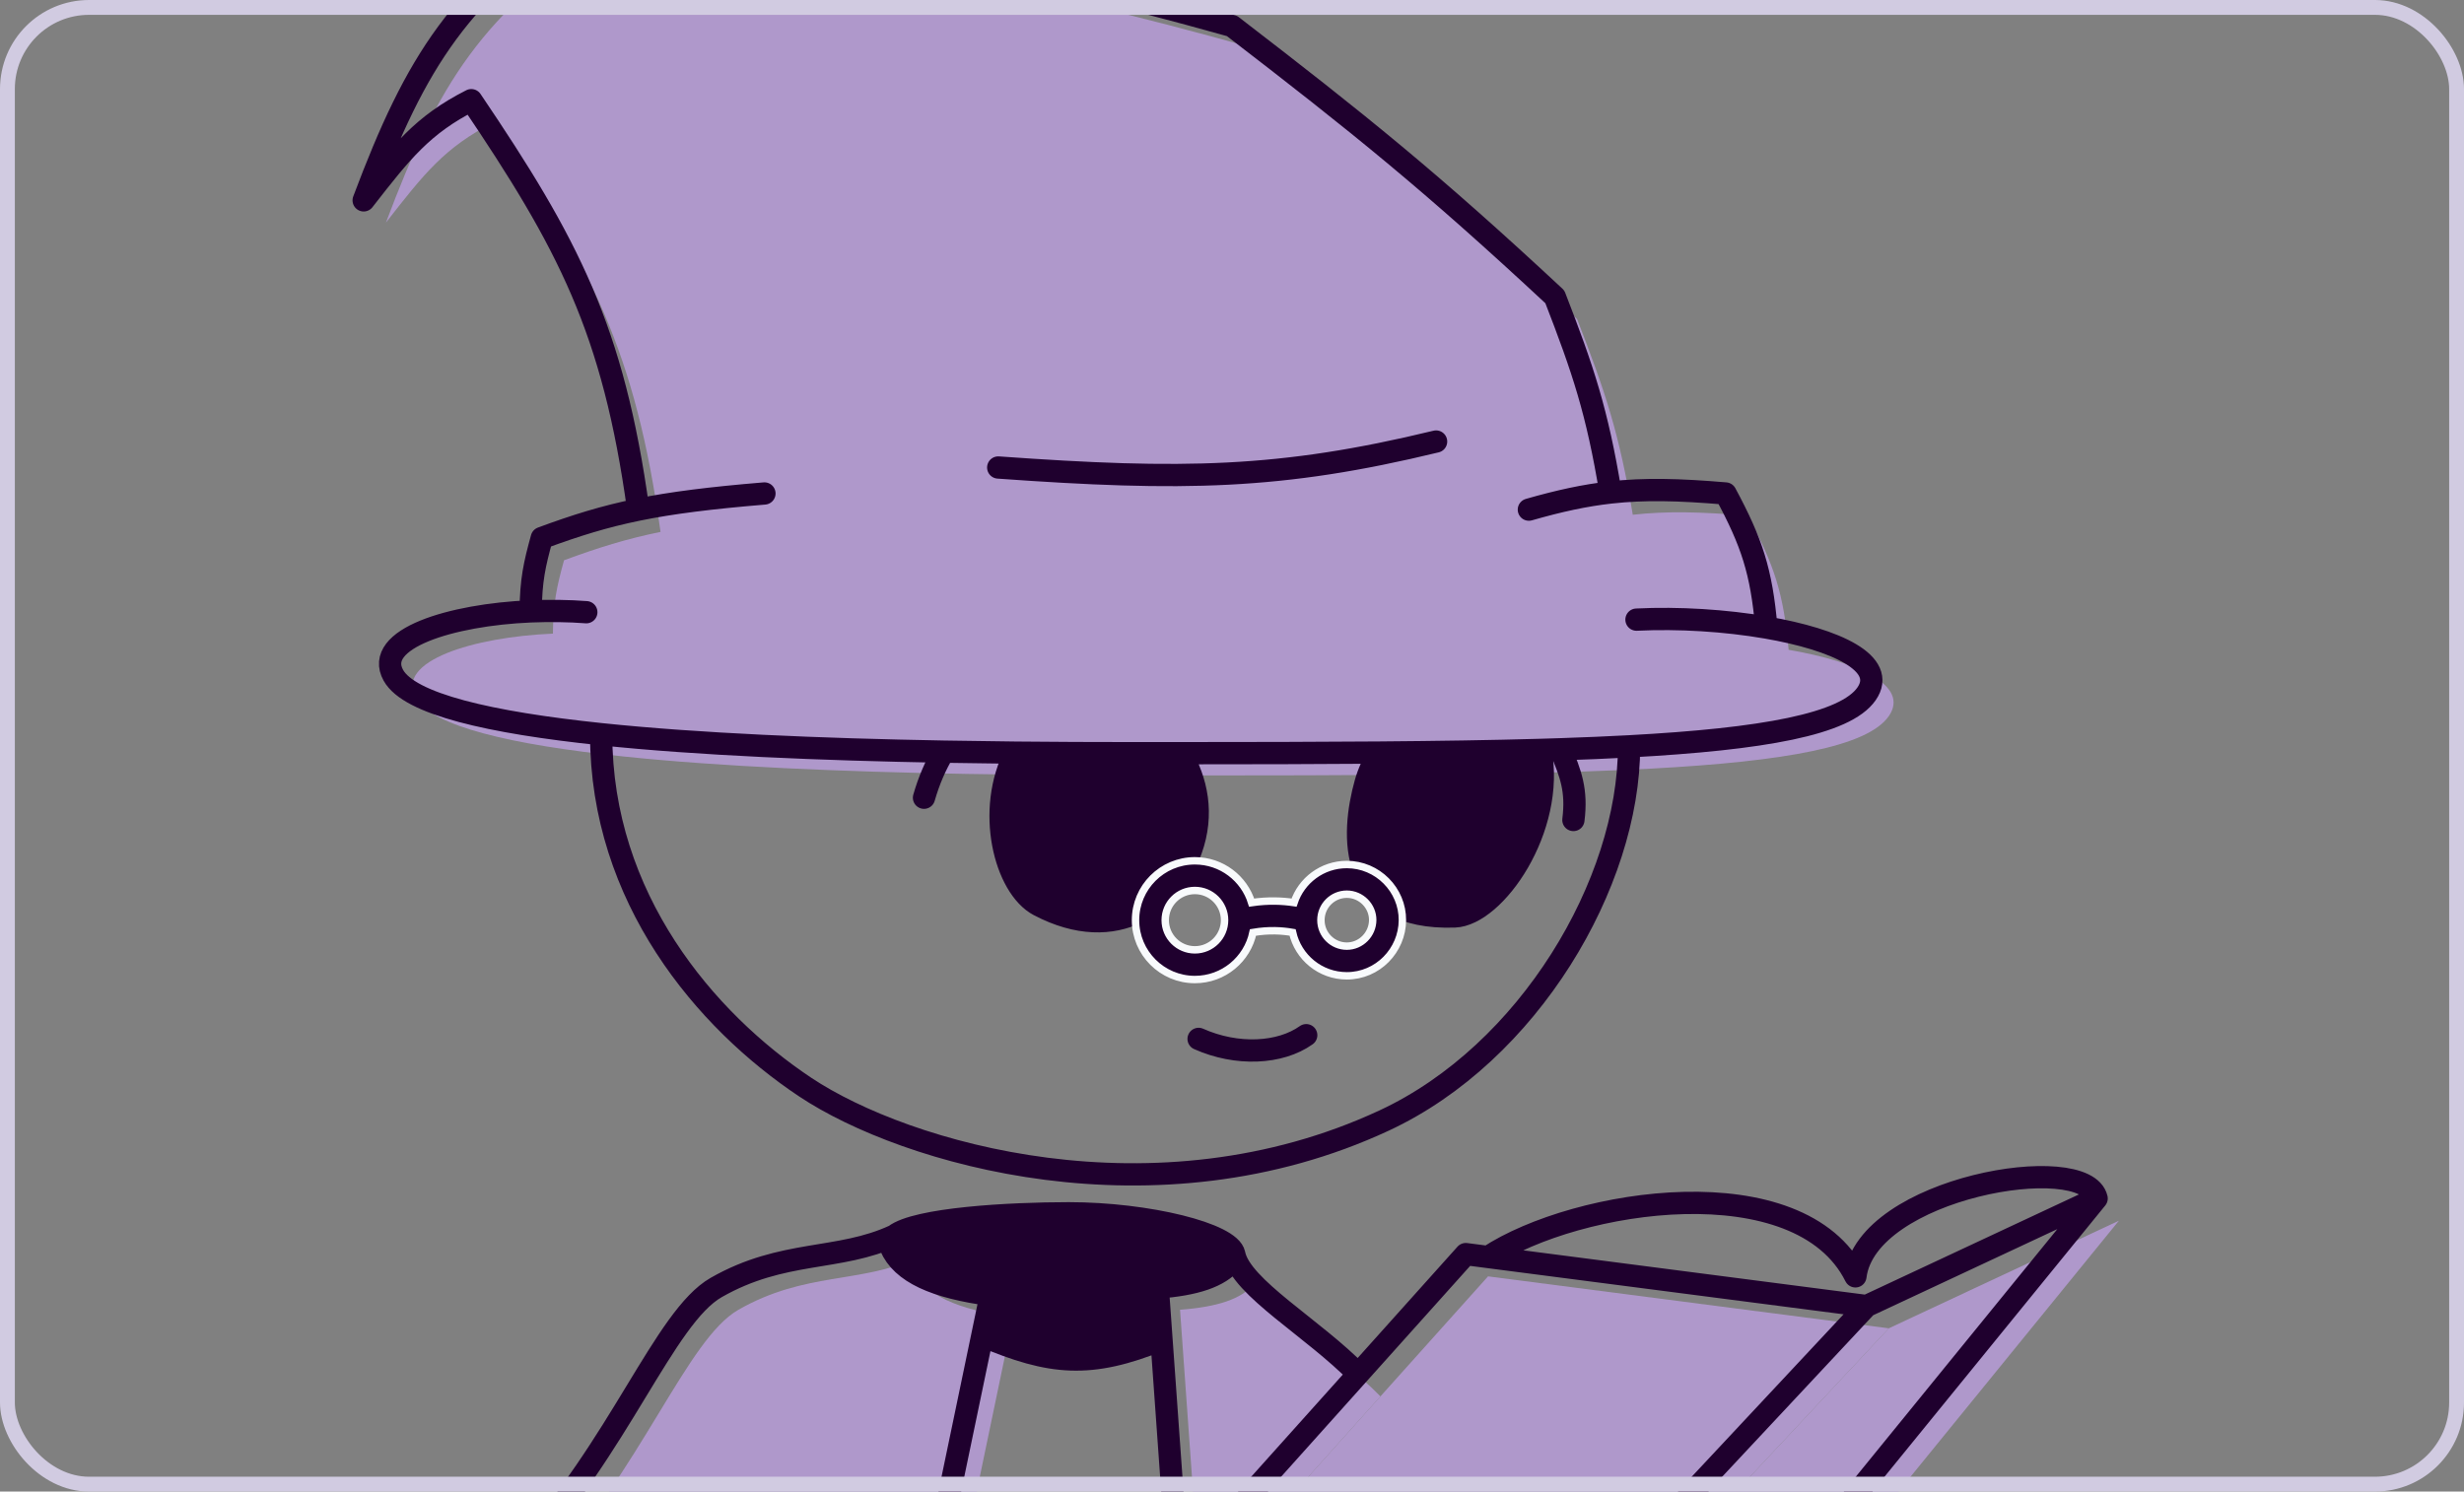 <svg width="332" height="201" viewBox="0 0 332 201" fill="none" xmlns="http://www.w3.org/2000/svg">
<rect x="0" y="0" width="332" height="201" fill="#808080" stroke="none"/>
<g clip-path="url(#clip0_1429_683)">
<path d="M218.5 217.5L254.5 179L203.5 172.389L200.5 172L186 188.173L161.5 215.5L218.5 217.5Z" fill="#AF98CB"/>
<path d="M285.5 164.5L254.5 179L218.5 217.5L244 215.5L285.5 164.5Z" fill="#AF98CB"/>
<path d="M136.499 177.5C128.999 176.5 124.5 174.5 123 171C122.759 170.438 122.969 169.94 123.532 169.5C116 173 108.519 171.346 99.5 176.5C92.5 180.5 86.5 198 73 212.5L128.999 213.5L135.353 183L136.499 177.5Z" fill="#AF98CB"/>
<path d="M169 173C167.276 175.068 164.043 176.121 158.999 176.5L159.5 183.515L161.499 211.5L161.5 215.5L186 188.173C180 182 170.19 176.5 169.301 172C169.368 172.336 169.274 172.671 169 173Z" fill="#AF98CB"/>
<path d="M74.5 85.386C63.747 85.844 53.269 89.082 56.001 94C58.157 97.881 68.96 100.367 84 101.94C97.133 103.314 113.497 103.991 130.154 104.291C133.381 104.349 136.619 104.394 139.846 104.426C145.123 104.479 150.373 104.5 155.502 104.5C157.722 104.5 159.91 104.5 162.065 104.499C171.655 104.496 180.606 104.481 188.87 104.415C196.738 104.353 203.983 104.244 210.563 104.054C211.473 104.028 212.37 104.001 213.254 103.971C216.512 103.863 219.596 103.733 222.5 103.576C240.547 102.603 251.659 100.604 254.5 96.5C257.341 92.397 250.394 89.184 241 87.565C240.337 80.013 239.048 76.086 235.5 69.5C229.177 68.965 224.567 68.855 220 69.367C218.212 58.495 216.322 52.847 212.5 43C195.779 27.437 186.197 19.725 169 6.5C136.853 -2.511 117.544 -5.616 82 -9.5C64.952 1.862 59.112 11.064 52 30L52.089 29.885C57.092 23.469 59.925 19.836 66.5 16.5C79.585 35.855 85.637 47.362 89 71.677C84.43 72.607 80.588 73.807 76 75.5C75.012 79.09 74.545 81.163 74.5 85.386Z" fill="#AF98CB"/>
<path d="M133.499 174.5C125.999 173.5 121.5 171.5 120 168C119.759 167.438 119.969 166.94 120.532 166.5C123.47 164.204 136.012 163.5 144 163.5C154.684 163.5 165.763 166.274 166.301 169C166.368 169.336 166.274 169.671 166 170C164.276 172.068 161.043 173.121 155.999 173.5L156.5 180.515C146.884 184.424 141.607 183.927 132.353 180L133.499 174.5Z" fill="#1F002E"/>
<path d="M140 122C150.5 127.5 158 121.5 160.5 114.5C162.204 109.73 161.29 105.218 159.065 101.499C156.91 101.5 154.722 101.5 152.502 101.5C147.373 101.5 142.123 101.479 136.846 101.426C132.747 109.133 135.403 119.592 140 122Z" fill="#1F002E"/>
<path d="M184 105.5C182.032 112.5 181.5 124 195.999 123.5C201.416 123.314 209.61 111.634 207.563 101.054C200.983 101.244 193.738 101.353 185.87 101.415C185.033 102.713 184.395 104.096 184 105.5Z" fill="#1F002E"/>
<path d="M161.5 140C166.662 142.306 172.5 142 176 139.5M212 110.5C212.5 106.5 211.646 104.28 210.254 100.971M124.5 107.5C125.152 105.218 126.049 103.137 127.154 101.291M79 82.5C76.745 82.32 73.867 82.286 71.5 82.386M71.5 82.386C60.747 82.844 50.269 86.082 53.001 91C55.157 94.881 65.96 97.367 81 98.94M71.5 82.386C71.545 78.163 72.012 76.09 73 72.5C77.588 70.807 81.43 69.607 86 68.677M103 66.5C95.694 67.107 90.495 67.761 86 68.677M86 68.677C82.637 44.362 76.585 32.855 63.5 13.5C56.925 16.836 54.092 20.469 49.089 26.885L49 27C56.112 8.064 61.952 -1.138 79 -12.5C114.544 -8.616 133.853 -5.511 166 3.5C183.197 16.725 192.779 24.437 209.5 40C213.322 49.847 215.212 55.495 217 66.367M238 84.565C247.394 86.184 254.341 89.397 251.5 93.5C248.659 97.604 237.547 99.603 219.5 100.576M238 84.565C232.514 83.62 226.193 83.218 220.5 83.5M238 84.565C237.337 77.013 236.048 73.086 232.5 66.5C226.177 65.965 221.567 65.855 217 66.367M206 68.677C210.122 67.495 213.549 66.753 217 66.367M81 98.94C81 121 95 137.506 108.5 146.5C122 155.494 155.654 165.347 186.5 151C206 141.93 219.5 119 219.5 100.576M81 98.94C94.133 100.314 110.497 100.991 127.154 101.291M219.5 100.576C216.596 100.733 213.512 100.863 210.254 100.971M134.5 63C159.319 64.779 172.552 64.577 193.5 59.5M158.499 208.5L156.5 180.515M125.999 210.5L132.353 180M132.353 180L133.499 174.5C125.999 173.5 121.5 171.5 120 168C119.759 167.438 119.969 166.94 120.532 166.5M132.353 180C141.607 183.927 146.884 184.424 156.5 180.515M156.5 180.515L155.999 173.5C161.043 173.121 164.276 172.068 166 170C166.274 169.671 166.368 169.336 166.301 169M120.532 166.5C123.47 164.204 136.012 163.5 144 163.5C154.684 163.5 165.763 166.274 166.301 169M120.532 166.5C113 170 105.519 168.346 96.5 173.5C89.5 177.5 83.5 195 70 209.5M251.5 176L282.5 161.5M251.5 176L215.5 214.5M251.5 176L200.5 169.389M282.5 161.5L241 212.5L215.5 214.5M282.5 161.5C281 155 251.5 160 250 172C242.5 157 212.5 161.5 200.5 169.389M215.5 214.5L158.5 212.5L183 185.173M200.5 169.389L197.5 169L183 185.173M166.301 169C167.19 173.5 177 179 183 185.173M136.846 101.426C142.123 101.479 147.373 101.5 152.502 101.5C154.722 101.5 156.91 101.5 159.065 101.499M136.846 101.426C132.747 109.133 135.403 119.592 140 122C150.5 127.5 158 121.5 160.5 114.5C162.204 109.73 161.29 105.218 159.065 101.499M136.846 101.426C133.619 101.394 130.381 101.349 127.154 101.291M159.065 101.499C168.655 101.496 177.606 101.481 185.87 101.415M185.87 101.415C185.033 102.713 184.395 104.096 184 105.5C182.032 112.5 181.5 124 195.999 123.5C201.416 123.314 209.61 111.634 207.563 101.054M185.87 101.415C193.738 101.353 200.983 101.244 207.563 101.054M207.563 101.054C208.473 101.028 209.37 101.001 210.254 100.971" stroke="#1F002E" stroke-width="3" stroke-linecap="round" stroke-linejoin="round"/>
<path d="M157 124C157 121.791 158.791 120 161 120C163.209 120 165 121.791 165 124C165 126.209 163.209 128 161 128C158.791 128 157 126.209 157 124ZM161 116C156.582 116 153 119.582 153 124C153 128.418 156.582 132 161 132C164.85 132 168.065 129.28 168.828 125.657C170.989 125.288 172.762 125.408 174.163 125.653C174.914 128.998 177.898 131.5 181.47 131.5C185.631 131.5 188.932 128.082 188.96 124.014C188.988 119.898 185.606 116.5 181.47 116.5C178.157 116.5 175.35 118.653 174.361 121.633C172.796 121.4 170.885 121.308 168.645 121.636C167.637 118.372 164.596 116 161 116ZM177.98 124C177.98 122.064 179.546 120.5 181.47 120.5C183.397 120.5 184.973 122.101 184.96 123.986C184.946 125.916 183.373 127.5 181.47 127.5C179.546 127.5 177.98 125.936 177.98 124Z" fill="#1F002E" stroke="#F8FAFC"/>
</g>
<rect x="1" y="1" width="330" height="199" rx="11" stroke="#D1CBE1" stroke-width="2"/>
<defs>
<clipPath id="clip0_1429_683">
<rect width="332" height="201" rx="12" fill="white"/>
</clipPath>
</defs>
</svg>
